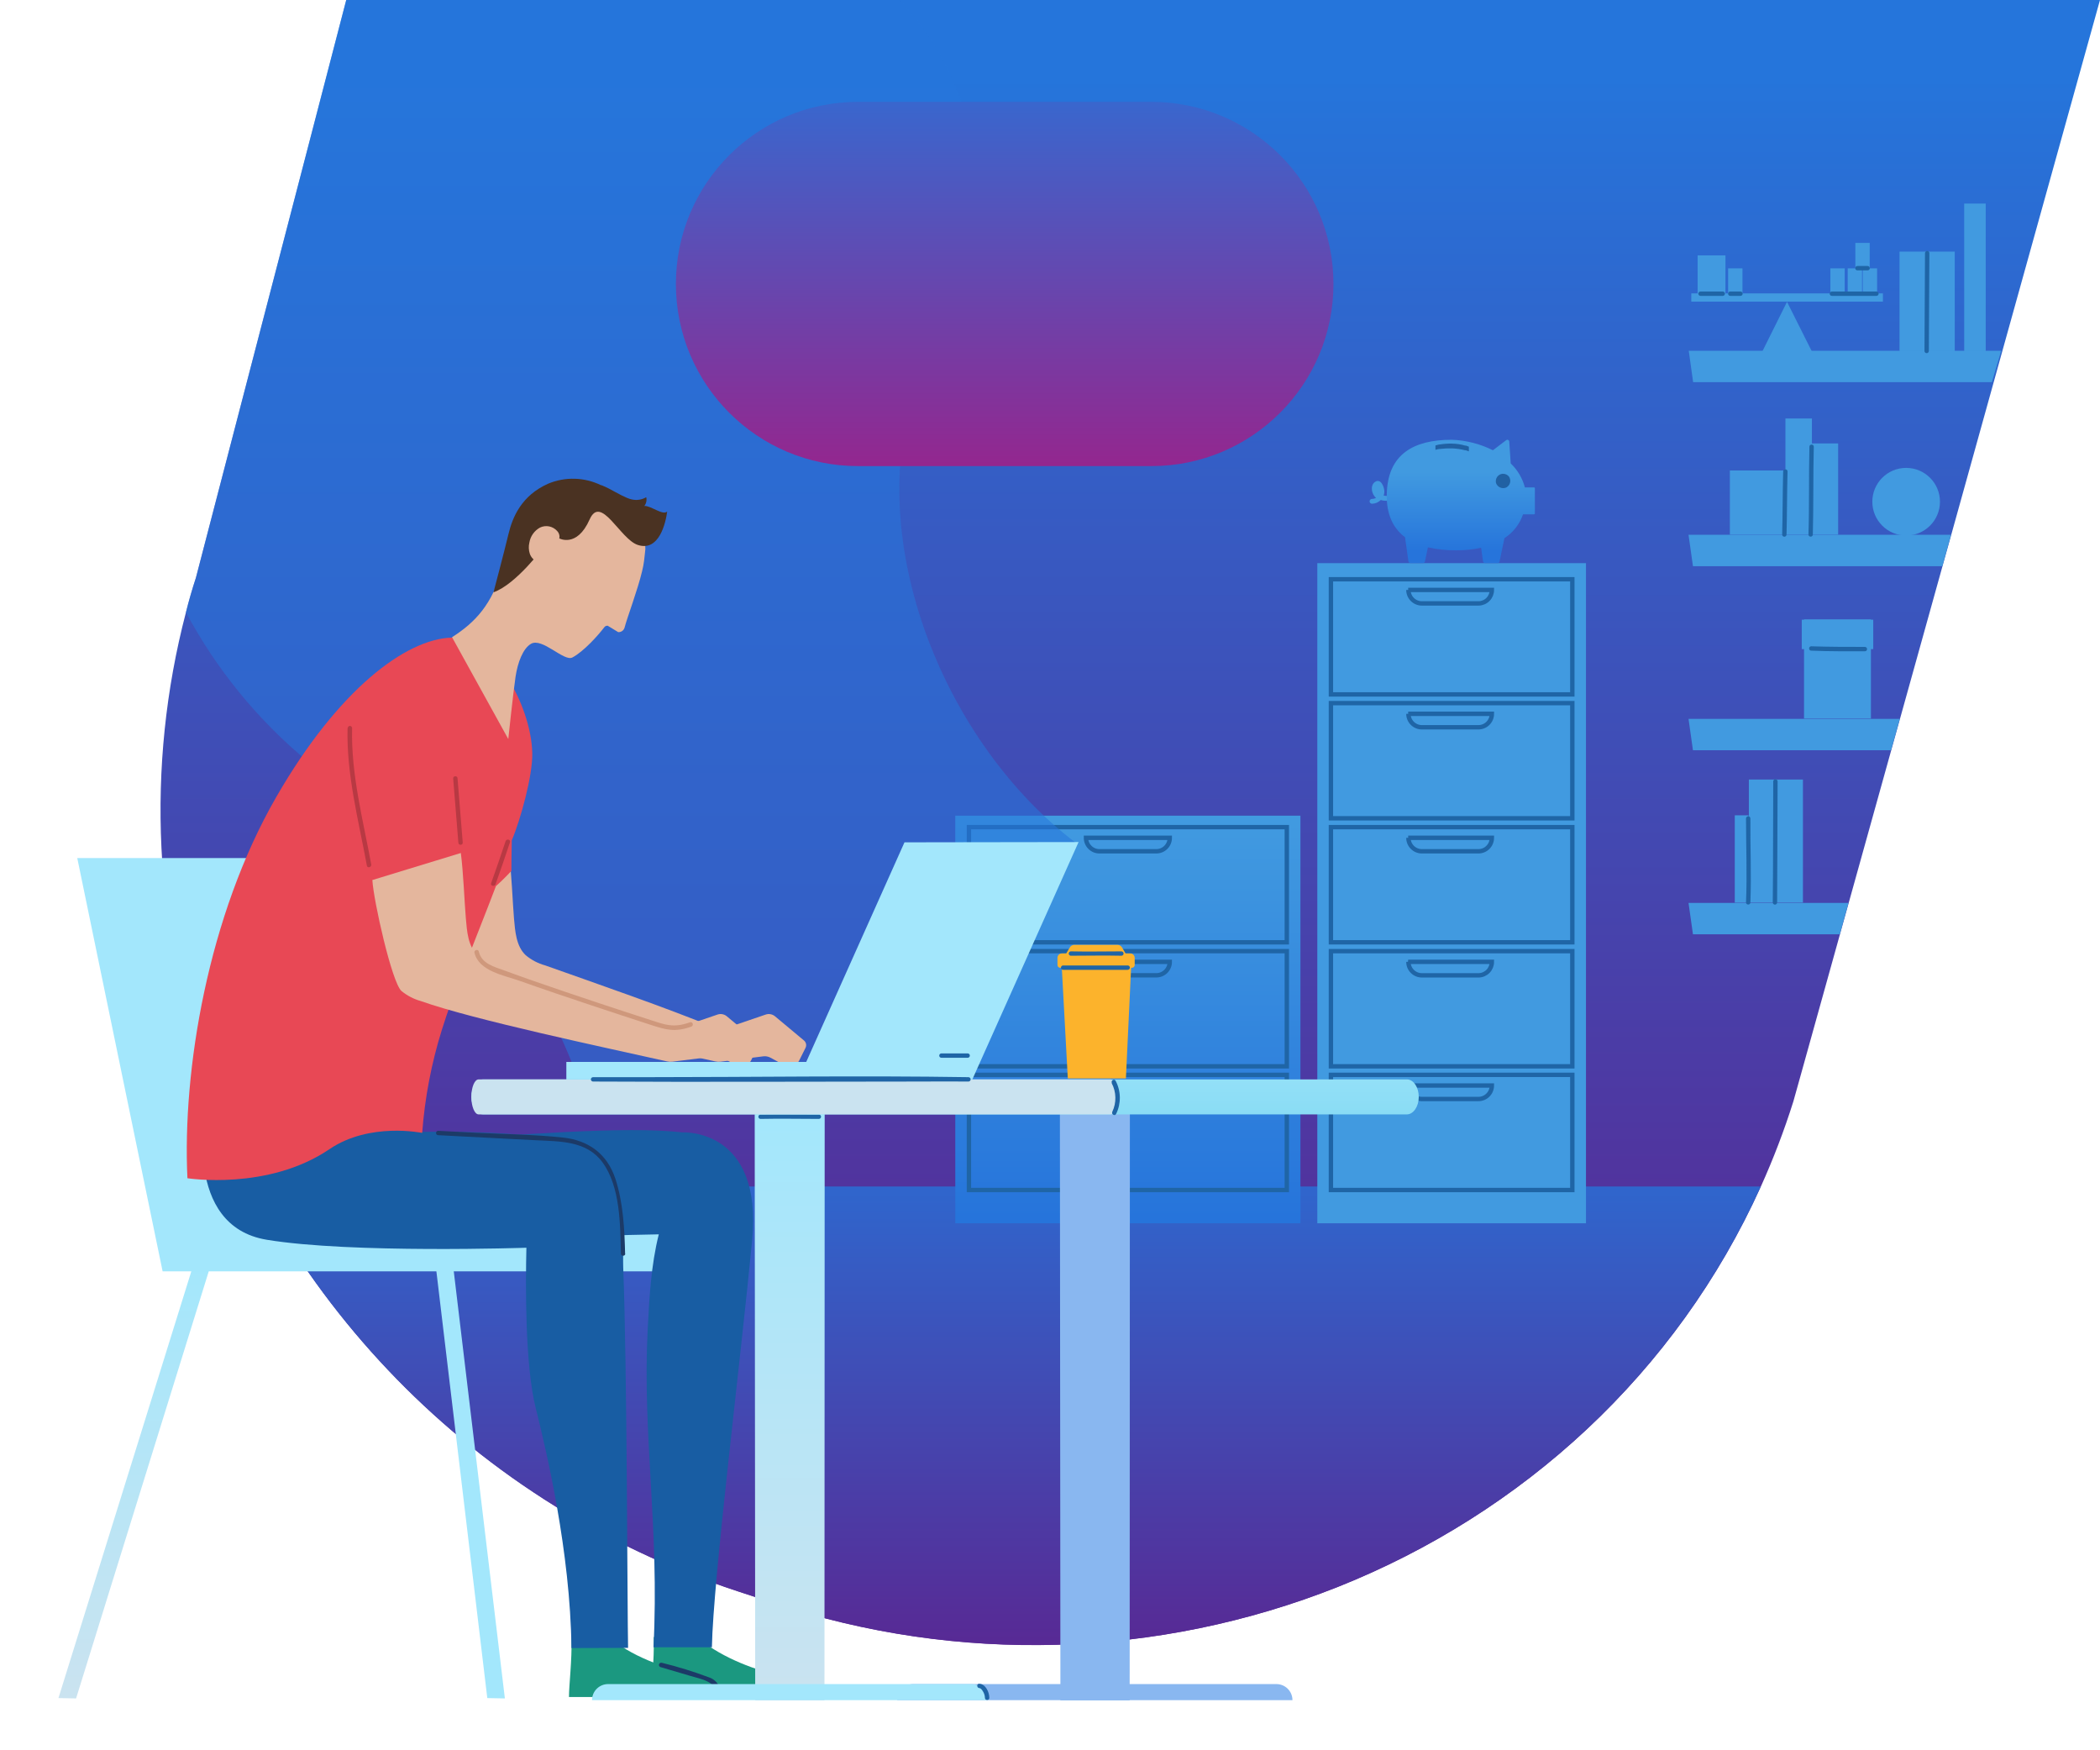 <svg width="480" height="400" viewBox="0 0 480 400" fill="none" xmlns="http://www.w3.org/2000/svg">
<g clip-path="url(#clip0)">
<path fill-rule="evenodd" clip-rule="evenodd" d="M480 -0L446 122.22L444 129.39L434.28 164.29L432.28 171.46L422.56 206.35L420.56 213.52L411.31 246.72L409.91 251.72C407.825 258.331 405.351 264.812 402.5 271.13C383.21 313.86 347.97 345.86 305.8 362.66C264.6 379.002 218.96 380.312 176.89 366.36L168.7 363.67C153.165 358.586 138.336 351.553 124.57 342.74C122.823 341.613 121.087 340.46 119.36 339.28C93.902 321.775 73.031 298.4 58.51 271.13C54.315 263.254 50.686 255.09 47.65 246.7C35.074 212.474 33.276 175.218 42.5 139.94C43.167 137.273 43.927 134.64 44.78 132.04L55.57 90.58L70.85 31.89L79.17 -0.11H205.48H282.72L480 -0Z" fill="url(#paint0_linear)"/>
<path d="M402.47 271.15C383.18 313.88 347.94 345.88 305.77 362.68C264.57 379.022 218.93 380.332 176.86 366.38L168.67 363.69C153.135 358.606 138.306 351.573 124.54 342.76C122.793 341.633 121.057 340.48 119.33 339.3C93.872 321.795 73.001 298.42 58.48 271.15H402.47Z" fill="url(#paint1_linear)"/>
<path d="M297.24 186.41H218.35V279.56H297.24V186.41Z" fill="url(#paint2_linear)"/>
<path d="M294.13 245.64H221.47V271.96H294.13V245.64Z" stroke="#1F65A6" stroke-miterlimit="10"/>
<path d="M248.22 248.08H267.38C267.38 248.897 267.055 249.68 266.478 250.258C265.9 250.836 265.117 251.16 264.3 251.16H251.3C250.483 251.16 249.7 250.836 249.122 250.258C248.545 249.68 248.22 248.897 248.22 248.08V248.08Z" stroke="#1F65A6" stroke-miterlimit="10"/>
<path d="M294.13 217.37H221.47V243.69H294.13V217.37Z" stroke="#1F65A6" stroke-miterlimit="10"/>
<path d="M248.22 219.81H267.38C267.38 220.627 267.055 221.41 266.478 221.988C265.9 222.566 265.117 222.89 264.3 222.89H251.3C250.483 222.89 249.7 222.566 249.122 221.988C248.545 221.41 248.22 220.627 248.22 219.81V219.81Z" stroke="#1F65A6" stroke-miterlimit="10"/>
<path d="M294.13 189.03H221.47V215.35H294.13V189.03Z" stroke="#1F65A6" stroke-miterlimit="10"/>
<path d="M248.22 191.47H267.38C267.38 191.874 267.3 192.275 267.146 192.649C266.991 193.022 266.764 193.362 266.478 193.648C266.192 193.934 265.852 194.161 265.479 194.316C265.105 194.47 264.704 194.55 264.3 194.55H251.3C250.896 194.55 250.495 194.47 250.121 194.316C249.748 194.161 249.408 193.934 249.122 193.648C248.836 193.362 248.609 193.022 248.454 192.649C248.3 192.275 248.22 191.874 248.22 191.47Z" stroke="#1F65A6" stroke-miterlimit="10"/>
<path d="M362.51 128.7H301.1V279.56H362.51V128.7Z" fill="url(#paint3_linear)"/>
<path d="M359.39 245.64H304.21V271.96H359.39V245.64Z" stroke="#1F65A6" stroke-miterlimit="10"/>
<path d="M321.87 248.08H341C341 248.897 340.676 249.68 340.098 250.258C339.52 250.836 338.737 251.16 337.92 251.16H325C324.183 251.16 323.4 250.836 322.822 250.258C322.245 249.68 321.92 248.897 321.92 248.08V248.08H321.87Z" stroke="#1F65A6" stroke-miterlimit="10"/>
<path d="M359.39 217.37H304.21V243.69H359.39V217.37Z" stroke="#1F65A6" stroke-miterlimit="10"/>
<path d="M321.87 219.81H341C341.003 220.615 340.691 221.389 340.13 221.967C339.569 222.544 338.805 222.879 338 222.9H325C324.183 222.9 323.4 222.576 322.822 221.998C322.245 221.42 321.92 220.637 321.92 219.82V219.82L321.87 219.81Z" stroke="#1F65A6" stroke-miterlimit="10"/>
<path d="M359.39 189.03H304.21V215.35H359.39V189.03Z" stroke="#1F65A6" stroke-miterlimit="10"/>
<path d="M321.87 191.47H341C341 191.874 340.92 192.275 340.766 192.649C340.611 193.022 340.384 193.362 340.098 193.648C339.812 193.934 339.472 194.161 339.099 194.316C338.725 194.47 338.324 194.55 337.92 194.55H325C324.596 194.55 324.195 194.47 323.821 194.316C323.448 194.161 323.108 193.934 322.822 193.648C322.536 193.362 322.309 193.022 322.154 192.649C322 192.275 321.92 191.874 321.92 191.47H321.87Z" stroke="#1F65A6" stroke-miterlimit="10"/>
<path d="M359.39 160.69H304.21V187.01H359.39V160.69Z" stroke="#1F65A6" stroke-miterlimit="10"/>
<path d="M321.87 163.13H341C341 163.947 340.676 164.73 340.098 165.308C339.52 165.885 338.737 166.21 337.92 166.21H325C324.183 166.21 323.4 165.885 322.822 165.308C322.245 164.73 321.92 163.947 321.92 163.13V163.13H321.87Z" stroke="#1F65A6" stroke-miterlimit="10"/>
<path d="M359.39 132.38H304.21V158.7H359.39V132.38Z" stroke="#1F65A6" stroke-miterlimit="10"/>
<path d="M321.87 134.82H341C341 135.623 340.687 136.395 340.126 136.97C339.566 137.546 338.803 137.879 338 137.9H325C324.183 137.9 323.4 137.576 322.822 136.998C322.245 136.42 321.92 135.637 321.92 134.82V134.82H321.87Z" stroke="#1F65A6" stroke-miterlimit="10"/>
<g opacity="0.75">
<path opacity="0.75" d="M246.17 192.82L207.51 242.82V246.82H132.22C124.18 224.599 110.2 205.008 91.8 190.18C84.8 184.57 77.23 179.69 70.31 173.99C58.92 164.55 49.475 152.985 42.5 139.94C43.167 137.273 43.927 134.64 44.78 132.04L55.57 90.58L70.85 31.89L79.17 -0.11H205.48C219.48 14.36 226.23 35.89 221.6 55.59C218.95 66.88 213.08 77.14 209.32 88.11C197.12 123.86 216 170.16 246.17 192.82Z" fill="url(#paint4_linear)"/>
</g>
<path d="M457.42 80.16C456.72 82.53 456.01 84.93 455.29 87.34H387L386 80.16H457.42Z" fill="url(#paint5_linear)"/>
<path d="M445.95 122.22L443.96 129.39H386.96L385.95 122.22H445.95Z" fill="url(#paint6_linear)"/>
<path d="M434.24 164.29L432.24 171.46H386.96L385.95 164.29H434.24Z" fill="url(#paint7_linear)"/>
<path d="M422.52 206.35L420.53 213.52H386.96L385.95 206.35H422.52Z" fill="url(#paint8_linear)"/>
<path d="M440.45 57.5H434.18V80.24H440.45V57.5Z" fill="url(#paint9_linear)"/>
<path d="M446.8 57.5H440.53V80.24H446.8V57.5Z" fill="url(#paint10_linear)"/>
<path d="M453.88 46.52H448.96V80.24H453.88V46.52Z" fill="url(#paint11_linear)"/>
<path d="M427.64 141.57H412.35V164.21H427.64V141.57Z" fill="url(#paint12_linear)"/>
<path d="M428.17 141.62H411.83V148.34H428.17V141.62Z" fill="url(#paint13_linear)"/>
<path d="M440 57.85C439.93 65.3 439.95 72.76 439.88 80.21C439.88 80.343 439.933 80.47 440.026 80.564C440.12 80.657 440.247 80.71 440.38 80.71C440.513 80.71 440.64 80.657 440.734 80.564C440.827 80.47 440.88 80.343 440.88 80.21C440.95 72.76 440.93 65.3 441 57.85C441 57.718 440.947 57.59 440.854 57.496C440.76 57.403 440.633 57.35 440.5 57.35C440.367 57.35 440.24 57.403 440.146 57.496C440.053 57.59 440 57.718 440 57.85Z" fill="#1F65A6"/>
<path d="M399.66 186.33H396.52V206.29H399.66V186.33Z" fill="url(#paint14_linear)"/>
<path d="M406.01 178.15H399.74V206.28H406.01V178.15Z" fill="url(#paint15_linear)"/>
<path d="M399.09 187.05C399.09 193.45 399.36 199.85 399.09 206.24C399.09 206.88 400.09 206.88 400.09 206.24C400.34 199.85 400.04 193.45 400.09 187.05C400.09 186.917 400.037 186.79 399.944 186.696C399.85 186.603 399.723 186.55 399.59 186.55C399.457 186.55 399.33 186.603 399.236 186.696C399.143 186.79 399.09 186.917 399.09 187.05Z" fill="#1F65A6"/>
<path d="M412.1 178.15H405.83V206.28H412.1V178.15Z" fill="url(#paint16_linear)"/>
<path d="M405.31 178.58C405.25 187.8 405.31 197.02 405.2 206.24C405.2 206.373 405.253 206.5 405.346 206.594C405.44 206.687 405.567 206.74 405.7 206.74C405.833 206.74 405.96 206.687 406.054 206.594C406.147 206.5 406.2 206.373 406.2 206.24C406.27 197.02 406.25 187.8 406.31 178.58C406.31 178.447 406.257 178.32 406.164 178.227C406.07 178.133 405.943 178.08 405.81 178.08C405.677 178.08 405.55 178.133 405.456 178.227C405.363 178.32 405.31 178.447 405.31 178.58Z" fill="#1F65A6"/>
<path d="M407.97 107.52H395.4V122.18H407.97V107.52Z" fill="url(#paint17_linear)"/>
<path d="M414.15 95.64H408.1V122.18H414.15V95.64Z" fill="url(#paint18_linear)"/>
<path d="M407.58 107.74C407.45 112.55 407.48 117.35 407.35 122.16C407.35 122.293 407.403 122.42 407.496 122.514C407.59 122.607 407.717 122.66 407.85 122.66C407.983 122.66 408.11 122.607 408.204 122.514C408.297 122.42 408.35 122.293 408.35 122.16C408.48 117.35 408.45 112.55 408.58 107.74C408.58 107.1 407.58 107.1 407.58 107.74Z" fill="#1F65A6"/>
<path d="M420.15 101.34H414.1V122.18H420.15V101.34Z" fill="url(#paint19_linear)"/>
<path d="M413.58 102.09C413.41 108.78 413.58 115.47 413.36 122.16C413.36 122.8 414.36 122.8 414.36 122.16C414.54 115.47 414.41 108.78 414.58 102.09C414.58 101.45 413.58 101.45 413.58 102.09Z" fill="#1F65A6"/>
<path d="M435.69 122.39C439.959 122.39 443.42 118.929 443.42 114.66C443.42 110.391 439.959 106.93 435.69 106.93C431.421 106.93 427.96 110.391 427.96 114.66C427.96 118.929 431.421 122.39 435.69 122.39Z" fill="url(#paint20_linear)"/>
<path d="M414 148.7C418.08 148.87 422.17 148.84 426.26 148.84C426.393 148.84 426.52 148.787 426.614 148.694C426.707 148.6 426.76 148.473 426.76 148.34C426.76 148.207 426.707 148.08 426.614 147.986C426.52 147.893 426.393 147.84 426.26 147.84C422.17 147.84 418.08 147.84 414 147.7C413.35 147.7 413.35 148.7 414 148.7Z" fill="#1F65A6"/>
<path fill-rule="evenodd" clip-rule="evenodd" d="M414.14 80.31H402.82L408.46 68.98L414.14 80.31Z" fill="url(#paint21_linear)"/>
<path d="M430.38 67.05H386.58V68.93H430.38V67.05Z" fill="url(#paint22_linear)"/>
<path d="M394.39 58.36H388.03V67.1H394.39V58.36Z" fill="url(#paint23_linear)"/>
<path d="M398.28 61.33H395V67.1H398.28V61.33Z" fill="url(#paint24_linear)"/>
<path d="M421.65 61.33H418.37V67.1H421.65V61.33Z" fill="url(#paint25_linear)"/>
<path d="M425.61 61.33H422.33V67.1H425.61V61.33Z" fill="url(#paint26_linear)"/>
<path d="M429.05 61.33H425.77V67.1H429.05V61.33Z" fill="url(#paint27_linear)"/>
<path d="M427.36 55.51H424.08V61.28H427.36V55.51Z" fill="url(#paint28_linear)"/>
<path d="M388.69 67.62H393.77C393.903 67.62 394.03 67.567 394.124 67.474C394.217 67.38 394.27 67.253 394.27 67.12C394.27 66.987 394.217 66.86 394.124 66.767C394.03 66.673 393.903 66.62 393.77 66.62H388.69C388.557 66.62 388.43 66.673 388.336 66.767C388.243 66.86 388.19 66.987 388.19 67.12C388.19 67.253 388.243 67.38 388.336 67.474C388.43 67.567 388.557 67.62 388.69 67.62Z" fill="#1F65A6"/>
<path d="M395.49 67.62H397.82C397.953 67.62 398.08 67.567 398.174 67.474C398.267 67.38 398.32 67.253 398.32 67.12C398.32 66.987 398.267 66.86 398.174 66.767C398.08 66.673 397.953 66.62 397.82 66.62H395.49C395.357 66.62 395.23 66.673 395.136 66.767C395.043 66.86 394.99 66.987 394.99 67.12C394.99 67.253 395.043 67.38 395.136 67.474C395.23 67.567 395.357 67.62 395.49 67.62Z" fill="#1F65A6"/>
<path d="M424.55 61.79H426.88C427.013 61.79 427.14 61.737 427.234 61.644C427.327 61.55 427.38 61.423 427.38 61.29C427.38 61.157 427.327 61.03 427.234 60.937C427.14 60.843 427.013 60.79 426.88 60.79H424.55C424.417 60.79 424.29 60.843 424.196 60.937C424.103 61.03 424.05 61.157 424.05 61.29C424.05 61.423 424.103 61.55 424.196 61.644C424.29 61.737 424.417 61.79 424.55 61.79Z" fill="#1F65A6"/>
<path d="M418.72 67.62H428.9C429.033 67.62 429.16 67.567 429.254 67.474C429.347 67.38 429.4 67.253 429.4 67.12C429.4 66.987 429.347 66.86 429.254 66.767C429.16 66.673 429.033 66.62 428.9 66.62H418.72C418.587 66.62 418.46 66.673 418.366 66.767C418.273 66.86 418.22 66.987 418.22 67.12C418.22 67.253 418.273 67.38 418.366 67.474C418.46 67.567 418.587 67.62 418.72 67.62Z" fill="#1F65A6"/>
<path d="M263.17 23.28H196.11C173.124 23.28 154.49 41.914 154.49 64.9C154.49 87.886 173.124 106.52 196.11 106.52H263.17C286.156 106.52 304.79 87.886 304.79 64.9C304.79 41.914 286.156 23.28 263.17 23.28Z" fill="url(#paint29_linear)"/>
<path d="M258.21 388.6L258.26 250.68H242.26L242.38 388.6H258.21Z" fill="#89B7F0"/>
<path d="M208.75 384.87H291.75C292.723 384.87 293.657 385.257 294.345 385.945C295.033 386.633 295.42 387.567 295.42 388.54H205.08C205.08 387.567 205.467 386.633 206.155 385.945C206.843 385.257 207.777 384.87 208.75 384.87Z" fill="#89B7F0"/>
<path d="M164.73 242.63C164.316 242.68 163.897 242.66 163.49 242.57C149.44 239.43 119.41 233.11 107.2 228.78C105.567 228.324 104.047 227.53 102.74 226.45C100.55 224.36 96.4 205.9 96.12 201.12L116.34 194.94C116.91 199.16 117.19 206.46 117.48 209.86C117.75 212.86 117.97 216.22 120.16 218.3C121.464 219.385 122.984 220.18 124.62 220.63C136.56 224.87 152.41 230.33 163.44 234.89C164.237 235.218 165.126 235.242 165.94 234.96L175.02 231.86C175.376 231.74 175.756 231.713 176.125 231.782C176.495 231.85 176.84 232.011 177.13 232.25L183.77 237.79C184.009 237.989 184.174 238.264 184.238 238.569C184.301 238.874 184.26 239.192 184.12 239.47L182.67 242.37C182.522 242.668 182.316 242.934 182.063 243.15C181.81 243.367 181.516 243.53 181.198 243.63C180.881 243.73 180.546 243.764 180.215 243.732C179.883 243.699 179.562 243.6 179.27 243.44L176.11 241.72C175.609 241.449 175.036 241.34 174.47 241.41L164.73 242.63Z" fill="#E4B69D"/>
<path d="M149.43 374.24C149.57 379.58 148.86 385.1 148.86 387.83H184C185.59 386.71 182.94 384.29 181.94 384.03C174.82 382.23 168.18 380.28 162.06 376.22C162.06 376.22 159.01 370.89 155.92 370.89C151.07 370.89 149.43 374.24 149.43 374.24Z" fill="#1B9880"/>
<path d="M130.63 374.24C130.76 379.58 130.05 385.1 130.05 387.83H165.19C166.78 386.71 164.14 384.29 163.13 384.03C156.01 382.23 148.13 380.28 142 376.22C142 376.22 140.21 370.89 137.12 370.89C132.26 370.89 130.63 374.24 130.63 374.24Z" fill="#1B9880"/>
<path d="M13.36 388.07L45.73 284.12H49.71L17.39 388.15L13.36 388.07Z" fill="url(#paint30_linear)"/>
<path d="M111.38 388.07L98.98 284.12H102.95L115.4 388.15L111.38 388.07Z" fill="url(#paint31_linear)"/>
<path d="M160.17 290.55H37.17L17.66 196.1H63.42L81.41 280.73H159.44L160.17 290.55Z" fill="url(#paint32_linear)"/>
<path d="M97.28 260.79C117.42 259.45 142.66 257.26 156.01 258.79C156.01 258.79 174.38 257.73 171.92 283.41C169.35 310.35 162.99 361.13 162.72 376.46H149.37C150.75 349.17 146.8 328.05 148.04 303.85C148.42 296.55 148.8 289.19 150.58 282.09L72.39 283.74L97.28 260.79Z" fill="#185DA3"/>
<path d="M143.56 376.6C143.38 368.33 143.35 312.19 142.45 289.69C142.24 284.26 144 263.07 130.93 260.78C115.02 257.98 95.24 258.78 94.93 258.66L46.98 253.66C46.98 253.66 41.68 280.15 60.98 283.33C80.28 286.51 120.32 285.15 120.32 285.15C120.13 293.49 119.97 311.85 122.44 321.74C124.91 331.63 130.36 354.66 130.62 376.64L143.56 376.6Z" fill="#185DA3"/>
<path d="M42.84 269.27C41.66 244.62 47.52 209.27 63.12 182.19C77.35 157.46 92.78 146.1 103.12 145.72C112.66 145.37 121.38 161.15 121.66 172.04C121.8 177.21 118.93 187.49 116.98 192.04C116.9 194.57 116.89 199.04 116.89 199.04C116.89 199.04 114.78 201.3 113.36 202.5C108.83 214.42 103.63 226.79 101 235.34C98.605 242.999 97.096 250.907 96.5 258.91C96.5 258.91 84.5 256.39 75.31 262.62C61.27 272.17 42.84 269.27 42.84 269.27Z" fill="#E84855"/>
<path d="M153.72 242.63C153.306 242.68 152.887 242.66 152.48 242.57C138.48 239.43 108.4 233.11 96.19 228.78C94.557 228.324 93.037 227.53 91.73 226.45C89.54 224.36 85.39 205.9 85.11 201.12L105.33 194.94C105.9 199.16 106.18 206.46 106.48 209.86C106.74 212.86 106.96 216.22 109.15 218.3C110.455 219.383 111.975 220.177 113.61 220.63C125.55 224.87 141.4 230.33 152.43 234.89C153.227 235.218 154.116 235.242 154.93 234.96L164.01 231.86C164.366 231.74 164.746 231.713 165.116 231.782C165.485 231.85 165.83 232.011 166.12 232.25L172.76 237.79C173.001 237.988 173.167 238.263 173.231 238.568C173.294 238.874 173.252 239.192 173.11 239.47L171.66 242.37C171.512 242.668 171.306 242.934 171.053 243.15C170.8 243.367 170.506 243.53 170.188 243.63C169.871 243.73 169.536 243.764 169.205 243.732C168.873 243.699 168.552 243.6 168.26 243.44L165.1 241.72C164.599 241.449 164.026 241.34 163.46 241.41L153.72 242.63Z" fill="#E4B69D"/>
<path d="M108.45 217.74C109.45 221.97 115.31 222.92 118.76 224.15C124.13 226.06 129.53 227.88 134.94 229.68C139.56 231.22 144.183 232.74 148.81 234.24C152.29 235.36 154.27 235.94 158.02 234.62C158.62 234.4 158.36 233.44 157.75 233.62C154 234.95 152.19 234.25 148.75 233.13C144.61 231.797 140.477 230.443 136.35 229.07C131.44 227.43 126.53 225.78 121.64 224.07C119.52 223.32 117.4 222.57 115.29 221.79C112.96 220.93 110.08 220.26 109.44 217.45C109.29 216.82 108.33 217.09 108.44 217.71L108.45 217.74Z" fill="#CF987C"/>
<path d="M142.88 286.52C142.75 280.85 142.44 274.82 140.66 269.39C138.78 263.69 134.51 260.59 128.66 259.97C122 259.26 115.22 259.21 108.54 258.86L100.15 258.43C99.51 258.43 99.51 259.43 100.15 259.43L122.55 260.59C128.05 260.87 134.05 260.69 137.68 265.59C141.8 271.18 141.76 279.86 141.92 286.5C141.92 287.14 142.92 287.15 142.92 286.5L142.88 286.52Z" fill="#1C3A67"/>
<path d="M151 381C153.273 381.667 155.537 382.333 157.79 383C160.2 383.75 164.06 384.23 163.68 387.61C163.6 388.25 164.6 388.24 164.68 387.61C164.822 386.719 164.647 385.806 164.184 385.031C163.722 384.256 163.002 383.668 162.15 383.37C158.591 382.029 154.954 380.904 151.26 380C151.194 379.983 151.126 379.979 151.059 379.988C150.992 379.998 150.927 380.02 150.868 380.055C150.81 380.089 150.759 380.134 150.718 380.189C150.677 380.243 150.647 380.304 150.63 380.37C150.613 380.436 150.609 380.504 150.618 380.571C150.628 380.638 150.65 380.703 150.685 380.762C150.719 380.82 150.764 380.871 150.819 380.912C150.873 380.953 150.934 380.983 151 381Z" fill="#1C3A67"/>
<path d="M79.44 166.4C79.18 177.06 81.94 187.4 83.86 197.84C83.98 198.47 84.94 198.21 84.86 197.58C82.96 187.25 80.22 176.97 80.48 166.4C80.48 166.267 80.427 166.14 80.334 166.046C80.24 165.953 80.113 165.9 79.98 165.9C79.847 165.9 79.72 165.953 79.626 166.046C79.533 166.14 79.48 166.267 79.48 166.4H79.44Z" fill="#B83943"/>
<path d="M103.58 177.88L104.77 192.58C104.77 193.22 105.77 193.23 105.77 192.58L104.58 177.88C104.58 177.25 103.58 177.24 103.58 177.88Z" fill="#B83943"/>
<path d="M115.57 192.22C114.503 195.44 113.4 198.647 112.26 201.84C112.04 202.45 113.01 202.71 113.26 202.11C114.4 198.91 115.503 195.7 116.57 192.48C116.77 191.87 115.81 191.61 115.57 192.22Z" fill="#B83943"/>
<path d="M188.45 388.6L188.5 250.68H172.5L172.62 388.6H188.45Z" fill="url(#paint33_linear)"/>
<path d="M187.17 254.71C182.73 254.71 178.28 254.65 173.84 254.71C173.707 254.71 173.58 254.763 173.486 254.856C173.393 254.95 173.34 255.077 173.34 255.21C173.34 255.343 173.393 255.47 173.486 255.564C173.58 255.657 173.707 255.71 173.84 255.71C178.28 255.61 182.73 255.71 187.17 255.71C187.303 255.71 187.43 255.657 187.524 255.564C187.617 255.47 187.67 255.343 187.67 255.21C187.67 255.077 187.617 254.95 187.524 254.856C187.43 254.763 187.303 254.71 187.17 254.71Z" fill="#1F65A6"/>
<path d="M139 384.87H222C222.973 384.87 223.907 385.257 224.595 385.945C225.283 386.633 225.67 387.567 225.67 388.54H135.32C135.32 387.567 135.707 386.633 136.395 385.945C137.083 385.257 138.017 384.87 138.99 384.87H139Z" fill="url(#paint34_linear)"/>
<path d="M223.85 385.79C224.21 385.79 224.52 386.28 224.68 386.55C224.955 386.992 225.11 387.499 225.13 388.02C225.13 388.66 226.13 388.67 226.13 388.02C226.13 386.76 225.32 384.9 223.85 384.79C223.21 384.74 223.21 385.74 223.85 385.79Z" fill="#1F65A6"/>
<path d="M324.29 250.68C324.29 248.48 323.08 246.68 321.59 246.68H110.44C108.95 246.68 107.74 248.46 107.74 250.68C107.74 252.87 108.95 254.68 110.44 254.68H321.59C323.08 254.65 324.29 252.87 324.29 250.68Z" fill="url(#paint35_linear)"/>
<path d="M255.45 250.68C255.45 248.48 254.71 246.68 253.79 246.68H109.4C108.48 246.68 107.74 248.46 107.74 250.68C107.74 252.87 108.48 254.68 109.4 254.68H253.79C254.71 254.65 255.45 252.87 255.45 250.68Z" fill="url(#paint36_linear)"/>
<path d="M254.1 247.54C254.63 248.544 254.918 249.658 254.942 250.793C254.967 251.929 254.726 253.054 254.24 254.08C253.97 254.66 254.84 255.16 255.11 254.58C255.689 253.397 255.981 252.094 255.962 250.777C255.943 249.46 255.614 248.166 255 247C254.71 246.43 253.85 246.93 254.14 247.51L254.1 247.54Z" fill="#1F65A6"/>
<path d="M141.3 144.46L138.9 143C138.749 142.988 138.596 143.014 138.458 143.077C138.32 143.14 138.2 143.238 138.11 143.36C136.85 145.05 133.41 148.92 130.82 150.26C128.9 151.26 123.91 145.6 121.34 147.15C119.52 148.25 118.34 151.37 117.84 154.65C117.29 158.38 116.18 168.9 116.18 168.9L103.32 145.62C108.56 142.3 112.54 138.14 114.87 129.7L117.77 122.7C118.286 121.472 118.937 120.305 119.71 119.22C125.16 111.46 134.98 109.03 141.71 113.7C143.271 114.808 144.581 116.233 145.552 117.882C146.524 119.532 147.137 121.368 147.35 123.27C147.459 124.005 147.513 124.747 147.51 125.49C147.45 126.22 147.33 127.09 147.22 128.14C147.118 128.942 146.968 129.737 146.77 130.52C145.77 134.78 143.33 141.2 142.77 143.39C142.691 143.713 142.5 143.998 142.231 144.194C141.961 144.389 141.632 144.484 141.3 144.46Z" fill="#E4B69D"/>
<path d="M145.76 124.53C141.7 123.17 137.35 112.88 134.76 118.74C131.83 125.32 127.76 123.01 127.76 123.01L124.27 125.01C124.27 125.01 118.01 133.53 112.8 135.36C112.8 135.36 115.34 125.77 116.22 122.06C117.16 118.13 119.22 113.25 125.29 110.54C127.211 109.736 129.28 109.351 131.362 109.41C133.443 109.468 135.488 109.969 137.36 110.88H137.48C138.05 111.11 138.62 111.38 139.18 111.66C141.04 112.66 143.18 113.89 144.34 114.12C145.484 114.406 146.695 114.23 147.71 113.63C147.79 113.974 147.793 114.332 147.719 114.678C147.644 115.024 147.495 115.349 147.28 115.63C148.67 115.49 151.51 117.88 152.5 116.9C152.17 119.44 150.67 126.16 145.76 124.53Z" fill="#4A3222"/>
<path d="M127.87 122.94C127.912 122.65 127.886 122.355 127.794 122.077C127.702 121.799 127.547 121.547 127.34 121.34C126.861 120.806 126.223 120.442 125.52 120.301C124.817 120.161 124.087 120.251 123.44 120.56C122.798 120.91 122.245 121.401 121.822 121.998C121.399 122.594 121.118 123.279 121 124C120.799 124.832 120.831 125.704 121.09 126.52C121.223 126.927 121.442 127.301 121.732 127.617C122.021 127.933 122.376 128.183 122.77 128.35L124.57 127.66L126.65 124.66C126.65 124.66 127.83 123.11 127.87 122.94Z" fill="#E4B69D"/>
<path d="M206.74 192.5L184.28 242.69H129.45V246.71H222.24L246.53 192.44L206.74 192.5Z" fill="url(#paint37_linear)"/>
<path d="M135.58 247.17C160.51 247.31 185.43 247.17 210.36 247.17C214.04 247.17 217.73 247.12 221.36 247.17C221.493 247.17 221.62 247.117 221.714 247.023C221.807 246.93 221.86 246.803 221.86 246.67C221.86 246.537 221.807 246.41 221.714 246.316C221.62 246.223 221.493 246.17 221.36 246.17C196.7 245.78 172 246.17 147.36 246.17C143.43 246.17 139.5 246.17 135.56 246.17C135.427 246.17 135.3 246.223 135.206 246.316C135.113 246.41 135.06 246.537 135.06 246.67C135.06 246.803 135.113 246.93 135.206 247.023C135.3 247.117 135.427 247.17 135.56 247.17H135.58Z" fill="#1F65A6"/>
<path d="M215.18 241.74H221.18C221.313 241.74 221.44 241.687 221.534 241.594C221.627 241.5 221.68 241.373 221.68 241.24C221.68 241.107 221.627 240.98 221.534 240.886C221.44 240.793 221.313 240.74 221.18 240.74H215.18C215.047 240.74 214.92 240.793 214.826 240.886C214.733 240.98 214.68 241.107 214.68 241.24C214.68 241.373 214.733 241.5 214.826 241.594C214.92 241.687 215.047 241.74 215.18 241.74Z" fill="#1F65A6"/>
<path d="M259.36 218.9V220.54C259.36 220.705 259.295 220.864 259.179 220.982C259.063 221.1 258.905 221.167 258.74 221.17H258.54L257.35 246.47H244.07L242.7 221.17H242.33C242.165 221.167 242.007 221.1 241.891 220.982C241.775 220.864 241.71 220.705 241.71 220.54V218.9C241.71 218.635 241.815 218.38 242.003 218.193C242.19 218.005 242.445 217.9 242.71 217.9H243.71L244.53 216.52C244.632 216.344 244.777 216.197 244.952 216.093C245.128 215.99 245.327 215.934 245.53 215.93H255.46C255.663 215.936 255.861 215.993 256.036 216.096C256.211 216.199 256.357 216.345 256.46 216.52L257.27 217.9H258.27C258.409 217.887 258.548 217.904 258.68 217.949C258.812 217.993 258.933 218.065 259.036 218.159C259.139 218.253 259.22 218.368 259.276 218.495C259.332 218.623 259.361 218.761 259.36 218.9Z" fill="#FCB32C"/>
<path d="M243 221.64C247.92 221.64 252.84 221.64 257.76 221.64C257.893 221.64 258.02 221.587 258.114 221.493C258.207 221.4 258.26 221.273 258.26 221.14C258.26 221.007 258.207 220.88 258.114 220.786C258.02 220.693 257.893 220.64 257.76 220.64C252.84 220.64 247.92 220.64 243 220.64C242.867 220.64 242.74 220.693 242.646 220.786C242.553 220.88 242.5 221.007 242.5 221.14C242.5 221.273 242.553 221.4 242.646 221.493C242.74 221.587 242.867 221.64 243 221.64Z" fill="#1F65A6"/>
<path d="M244.78 218.42C248.62 218.42 252.47 218.33 256.32 218.42C256.453 218.42 256.58 218.367 256.674 218.273C256.767 218.18 256.82 218.053 256.82 217.92C256.82 217.787 256.767 217.66 256.674 217.566C256.58 217.473 256.453 217.42 256.32 217.42C252.47 217.42 248.62 217.51 244.78 217.42C244.647 217.42 244.52 217.473 244.426 217.566C244.333 217.66 244.28 217.787 244.28 217.92C244.28 218.053 244.333 218.18 244.426 218.273C244.52 218.367 244.647 218.42 244.78 218.42Z" fill="#1F65A6"/>
<path d="M316.26 113.25C316.502 113.307 316.751 113.334 317 113.33L317.37 113.31V114.44H317C316.527 114.463 316.054 114.406 315.6 114.27C315.068 114.801 314.351 115.106 313.6 115.12C313.454 115.12 313.314 115.062 313.211 114.959C313.108 114.856 313.05 114.716 313.05 114.57C313.05 114.424 313.108 114.284 313.211 114.181C313.314 114.078 313.454 114.02 313.6 114.02C313.926 114.014 314.245 113.928 314.53 113.77C313.54 113.04 313.12 111.03 314.21 110.19C315.61 109.11 316.52 111.42 316.42 112.54C316.399 112.783 316.345 113.022 316.26 113.25Z" fill="url(#paint38_linear)"/>
<path d="M350.68 111.4H348.55C347.997 109.306 346.876 107.406 345.31 105.91L344.97 100.91C344.966 100.833 344.942 100.758 344.9 100.693C344.857 100.628 344.798 100.576 344.728 100.543C344.659 100.509 344.581 100.494 344.504 100.501C344.427 100.508 344.353 100.535 344.29 100.58L341.24 102.9C338.315 101.436 335.109 100.618 331.84 100.5C323.19 100.5 317.2 103.72 316.98 112.87V114C317.13 118.11 318.68 120.93 321.15 122.77L321.92 128.28C321.932 128.385 321.983 128.482 322.062 128.552C322.142 128.622 322.244 128.661 322.35 128.66H325.28C325.38 128.661 325.478 128.627 325.555 128.563C325.632 128.498 325.683 128.409 325.7 128.31L326.38 125.09C328.51 125.566 330.688 125.794 332.87 125.77C334.776 125.784 336.678 125.586 338.54 125.18L338.98 128.28C338.992 128.383 339.041 128.479 339.119 128.549C339.196 128.619 339.296 128.658 339.4 128.66H342.34C342.44 128.659 342.536 128.624 342.613 128.56C342.689 128.496 342.741 128.408 342.76 128.31L343.87 122.99C345.86 121.704 347.358 119.783 348.12 117.54H350.67C350.712 117.54 350.753 117.523 350.783 117.493C350.813 117.463 350.83 117.422 350.83 117.38V111.56C350.828 111.52 350.812 111.482 350.784 111.453C350.757 111.423 350.72 111.405 350.68 111.4Z" fill="url(#paint39_linear)"/>
<path d="M343.45 108.69C343.126 108.751 342.839 108.937 342.651 109.209C342.464 109.481 342.392 109.815 342.45 110.14C342.49 110.301 342.563 110.453 342.664 110.585C342.765 110.717 342.892 110.827 343.038 110.908C343.183 110.988 343.344 111.038 343.509 111.054C343.675 111.07 343.842 111.052 344 111C344.149 110.932 344.283 110.833 344.391 110.71C344.499 110.586 344.58 110.442 344.629 110.285C344.677 110.128 344.691 109.962 344.671 109.8C344.65 109.637 344.595 109.48 344.51 109.34C344.41 109.209 344.282 109.102 344.136 109.026C343.991 108.949 343.83 108.905 343.666 108.897C343.501 108.888 343.337 108.915 343.184 108.976C343.031 109.037 342.893 109.131 342.78 109.25" fill="#2161A3"/>
<path d="M343.45 108.27C343.203 108.293 342.964 108.369 342.75 108.493C342.535 108.617 342.35 108.786 342.208 108.988C342.065 109.191 341.968 109.422 341.924 109.666C341.879 109.91 341.888 110.16 341.95 110.4C342.031 110.627 342.158 110.835 342.323 111.01C342.489 111.185 342.688 111.324 342.91 111.418C343.132 111.512 343.371 111.559 343.612 111.556C343.853 111.553 344.091 111.5 344.31 111.4C344.522 111.284 344.707 111.126 344.854 110.934C345 110.742 345.104 110.521 345.16 110.287C345.216 110.052 345.221 109.808 345.177 109.571C345.132 109.333 345.037 109.108 344.9 108.91C344.75 108.723 344.563 108.571 344.349 108.463C344.136 108.356 343.902 108.295 343.663 108.285C343.424 108.276 343.186 108.318 342.964 108.408C342.743 108.499 342.544 108.636 342.38 108.81C342.29 108.915 342.244 109.049 342.249 109.187C342.253 109.325 342.31 109.456 342.407 109.554C342.504 109.652 342.634 109.71 342.771 109.717C342.909 109.723 343.044 109.678 343.15 109.59C343.78 108.98 344.55 110.03 343.81 110.43C343.653 110.492 343.478 110.493 343.32 110.432C343.163 110.371 343.034 110.252 342.96 110.1C342.929 109.995 342.92 109.884 342.933 109.776C342.947 109.667 342.983 109.562 343.04 109.468C343.096 109.374 343.171 109.292 343.261 109.229C343.351 109.166 343.452 109.122 343.56 109.1C344.01 108.99 343.93 108.22 343.45 108.28V108.27Z" fill="#2161A3"/>
<path d="M335.74 103.15C335.504 103.054 335.264 102.971 335.02 102.9H334.86C333.879 102.646 332.873 102.502 331.86 102.47C330.955 102.448 330.049 102.491 329.15 102.6H329C328.696 102.648 328.396 102.715 328.1 102.8V101.8C328.376 101.713 328.657 101.639 328.94 101.58H329.06C329.972 101.431 330.896 101.364 331.82 101.38C332.876 101.391 333.926 101.545 334.94 101.84H335.1C335.318 101.908 335.531 101.988 335.74 102.08V103.15Z" fill="#2161A3"/>
</g>
<defs>
<linearGradient id="paint0_linear" x1="258.32" y1="7.63" x2="258.32" y2="325.61" gradientUnits="userSpaceOnUse">
<stop offset="0.03" stop-color="#2575DB"/>
<stop offset="0.96" stop-color="#582994"/>
</linearGradient>
<linearGradient id="paint1_linear" x1="230.47" y1="244.62" x2="230.47" y2="382.19" gradientUnits="userSpaceOnUse">
<stop stop-color="#2575DB"/>
<stop offset="0.96" stop-color="#582994"/>
</linearGradient>
<linearGradient id="paint2_linear" x1="257.8" y1="185.3" x2="257.8" y2="278.45" gradientUnits="userSpaceOnUse">
<stop offset="0.03" stop-color="#419AE0"/>
<stop offset="1" stop-color="#2674DB"/>
</linearGradient>
<linearGradient id="paint3_linear" x1="20676.9" y1="19272.8" x2="20676.9" y2="42031.6" gradientUnits="userSpaceOnUse">
<stop offset="0.03" stop-color="#419AE0"/>
<stop offset="1" stop-color="#2674DB"/>
</linearGradient>
<linearGradient id="paint4_linear" x1="22688.6" y1="13210.6" x2="53934" y2="47684.6" gradientUnits="userSpaceOnUse">
<stop offset="0.03" stop-color="#2575DB"/>
<stop offset="0.96" stop-color="#582994"/>
</linearGradient>
<linearGradient id="paint5_linear" x1="27950.6" y1="681.484" x2="33054.9" y2="681.484" gradientUnits="userSpaceOnUse">
<stop offset="0.03" stop-color="#419AE0"/>
<stop offset="1" stop-color="#2674DB"/>
</linearGradient>
<linearGradient id="paint6_linear" x1="23542.9" y1="1024.28" x2="27142.9" y2="1024.28" gradientUnits="userSpaceOnUse">
<stop offset="0.03" stop-color="#419AE0"/>
<stop offset="1" stop-color="#2674DB"/>
</linearGradient>
<linearGradient id="paint7_linear" x1="19023.5" y1="1367.99" x2="21355.4" y2="1367.99" gradientUnits="userSpaceOnUse">
<stop offset="0.03" stop-color="#419AE0"/>
<stop offset="1" stop-color="#2674DB"/>
</linearGradient>
<linearGradient id="paint8_linear" x1="14500.1" y1="1711.62" x2="15837.5" y2="1711.62" gradientUnits="userSpaceOnUse">
<stop offset="0.03" stop-color="#419AE0"/>
<stop offset="1" stop-color="#2674DB"/>
</linearGradient>
<linearGradient id="paint9_linear" x1="3176.12" y1="1366.41" x2="3176.12" y2="1881.7" gradientUnits="userSpaceOnUse">
<stop offset="0.03" stop-color="#419AE0"/>
<stop offset="1" stop-color="#2674DB"/>
</linearGradient>
<linearGradient id="paint10_linear" x1="3222.27" y1="1367.55" x2="3222.27" y2="1881.48" gradientUnits="userSpaceOnUse">
<stop offset="0.03" stop-color="#419AE0"/>
<stop offset="1" stop-color="#2674DB"/>
</linearGradient>
<linearGradient id="paint11_linear" x1="2669.95" y1="1620.57" x2="2669.95" y2="2750.86" gradientUnits="userSpaceOnUse">
<stop offset="0.03" stop-color="#419AE0"/>
<stop offset="1" stop-color="#2674DB"/>
</linearGradient>
<linearGradient id="paint12_linear" x1="6834" y1="3349.21" x2="6834" y2="3858.61" gradientUnits="userSpaceOnUse">
<stop offset="0.03" stop-color="#419AE0"/>
<stop offset="1" stop-color="#2674DB"/>
</linearGradient>
<linearGradient id="paint13_linear" x1="7274.48" y1="1093.51" x2="7274.48" y2="1138.33" gradientUnits="userSpaceOnUse">
<stop offset="0.03" stop-color="#419AE0"/>
<stop offset="1" stop-color="#2674DB"/>
</linearGradient>
<linearGradient id="paint14_linear" x1="1646.53" y1="3906.27" x2="1646.53" y2="4303.28" gradientUnits="userSpaceOnUse">
<stop offset="0.03" stop-color="#419AE0"/>
<stop offset="1" stop-color="#2674DB"/>
</linearGradient>
<linearGradient id="paint15_linear" x1="2925.81" y1="5193.17" x2="2925.81" y2="5979.68" gradientUnits="userSpaceOnUse">
<stop offset="0.03" stop-color="#419AE0"/>
<stop offset="1" stop-color="#2674DB"/>
</linearGradient>
<linearGradient id="paint16_linear" x1="2970.08" y1="5193.17" x2="2970.08" y2="5979.68" gradientUnits="userSpaceOnUse">
<stop offset="0.03" stop-color="#419AE0"/>
<stop offset="1" stop-color="#2674DB"/>
</linearGradient>
<linearGradient id="paint17_linear" x1="5444.52" y1="1684.2" x2="5444.52" y2="1898.39" gradientUnits="userSpaceOnUse">
<stop offset="0.03" stop-color="#419AE0"/>
<stop offset="1" stop-color="#2674DB"/>
</linearGradient>
<linearGradient id="paint18_linear" x1="2895.37" y1="2637.38" x2="2895.37" y2="3337.24" gradientUnits="userSpaceOnUse">
<stop offset="0.03" stop-color="#419AE0"/>
<stop offset="1" stop-color="#2674DB"/>
</linearGradient>
<linearGradient id="paint19_linear" x1="2937.73" y1="2215.35" x2="2937.73" y2="2646.95" gradientUnits="userSpaceOnUse">
<stop offset="0.03" stop-color="#419AE0"/>
<stop offset="1" stop-color="#2674DB"/>
</linearGradient>
<linearGradient id="paint20_linear" x1="7163.74" y1="1761.3" x2="7163.74" y2="1998.77" gradientUnits="userSpaceOnUse">
<stop offset="0.03" stop-color="#419AE0"/>
<stop offset="1" stop-color="#2674DB"/>
</linearGradient>
<linearGradient id="paint21_linear" x1="5026.82" y1="851.203" x2="5026.82" y2="978.665" gradientUnits="userSpaceOnUse">
<stop offset="0.03" stop-color="#419AE0"/>
<stop offset="1" stop-color="#2674DB"/>
</linearGradient>
<linearGradient id="paint22_linear" x1="18278" y1="193.123" x2="18278" y2="196.638" gradientUnits="userSpaceOnUse">
<stop offset="0.03" stop-color="#419AE0"/>
<stop offset="1" stop-color="#2674DB"/>
</linearGradient>
<linearGradient id="paint23_linear" x1="2876.13" y1="568.863" x2="2876.13" y2="644.727" gradientUnits="userSpaceOnUse">
<stop offset="0.03" stop-color="#419AE0"/>
<stop offset="1" stop-color="#2674DB"/>
</linearGradient>
<linearGradient id="paint24_linear" x1="1695.98" y1="415.377" x2="1695.98" y2="448.439" gradientUnits="userSpaceOnUse">
<stop offset="0.03" stop-color="#419AE0"/>
<stop offset="1" stop-color="#2674DB"/>
</linearGradient>
<linearGradient id="paint25_linear" x1="1796" y1="415.377" x2="1796" y2="448.439" gradientUnits="userSpaceOnUse">
<stop offset="0.03" stop-color="#419AE0"/>
<stop offset="1" stop-color="#2674DB"/>
</linearGradient>
<linearGradient id="paint26_linear" x1="1812.95" y1="415.377" x2="1812.95" y2="448.439" gradientUnits="userSpaceOnUse">
<stop offset="0.03" stop-color="#419AE0"/>
<stop offset="1" stop-color="#2674DB"/>
</linearGradient>
<linearGradient id="paint27_linear" x1="1827.67" y1="415.377" x2="1827.67" y2="448.439" gradientUnits="userSpaceOnUse">
<stop offset="0.03" stop-color="#419AE0"/>
<stop offset="1" stop-color="#2674DB"/>
</linearGradient>
<linearGradient id="paint28_linear" x1="1820.44" y1="375.918" x2="1820.44" y2="409.038" gradientUnits="userSpaceOnUse">
<stop offset="0.03" stop-color="#419AE0"/>
<stop offset="1" stop-color="#2674DB"/>
</linearGradient>
<linearGradient id="paint29_linear" x1="229.64" y1="5.33" x2="229.64" y2="107.33" gradientUnits="userSpaceOnUse">
<stop stop-color="#2674DB"/>
<stop offset="0.99" stop-color="#93278F"/>
</linearGradient>
<linearGradient id="paint30_linear" x1="31.54" y1="284.12" x2="31.54" y2="387.02" gradientUnits="userSpaceOnUse">
<stop offset="0.03" stop-color="#A3E7FC"/>
<stop offset="1" stop-color="#CAE3F0"/>
</linearGradient>
<linearGradient id="paint31_linear" x1="1859.04" y1="29964.9" x2="1859.04" y2="40669.6" gradientUnits="userSpaceOnUse">
<stop offset="0.03" stop-color="#A3E7FC"/>
<stop offset="1" stop-color="#CAE3F0"/>
</linearGradient>
<linearGradient id="paint32_linear" x1="12688.2" y1="19218.3" x2="12688.2" y2="27590.4" gradientUnits="userSpaceOnUse">
<stop offset="0.03" stop-color="#A3E7FC"/>
<stop offset="1" stop-color="#CAE3F0"/>
</linearGradient>
<linearGradient id="paint33_linear" x1="180.5" y1="388.6" x2="180.5" y2="253.17" gradientUnits="userSpaceOnUse">
<stop stop-color="#CAE3F0"/>
<stop offset="1" stop-color="#A3E7FC"/>
</linearGradient>
<linearGradient id="paint34_linear" x1="16442.6" y1="-1031.8" x2="16442.6" y2="-1018.59" gradientUnits="userSpaceOnUse">
<stop stop-color="#CAE3F0"/>
<stop offset="1" stop-color="#A3E7FC"/>
</linearGradient>
<linearGradient id="paint35_linear" x1="216.02" y1="231.94" x2="216.02" y2="270.32" gradientUnits="userSpaceOnUse">
<stop stop-color="#A3E7FC"/>
<stop offset="0.97" stop-color="#7AD5F0"/>
</linearGradient>
<linearGradient id="paint36_linear" x1="-29699.5" y1="2252.12" x2="-24554.7" y2="2252.12" gradientUnits="userSpaceOnUse">
<stop offset="0.03" stop-color="#A3E7FC"/>
<stop offset="1" stop-color="#CAE3F0"/>
</linearGradient>
<linearGradient id="paint37_linear" x1="15285.5" y1="12108.5" x2="28993.2" y2="12108.5" gradientUnits="userSpaceOnUse">
<stop offset="0.03" stop-color="#A3E7FC"/>
<stop offset="1" stop-color="#CAE3F0"/>
</linearGradient>
<linearGradient id="paint38_linear" x1="1674.98" y1="684.202" x2="1674.98" y2="706.607" gradientUnits="userSpaceOnUse">
<stop offset="0.03" stop-color="#419AE0"/>
<stop offset="1" stop-color="#2674DB"/>
</linearGradient>
<linearGradient id="paint39_linear" x1="333.91" y1="126.08" x2="333.91" y2="107.91" gradientUnits="userSpaceOnUse">
<stop stop-color="#2674DB"/>
<stop offset="1" stop-color="#419AE0"/>
</linearGradient>
<clipPath id="clip0">
<rect width="480" height="400" fill="white"/>
</clipPath>
</defs>
</svg>
